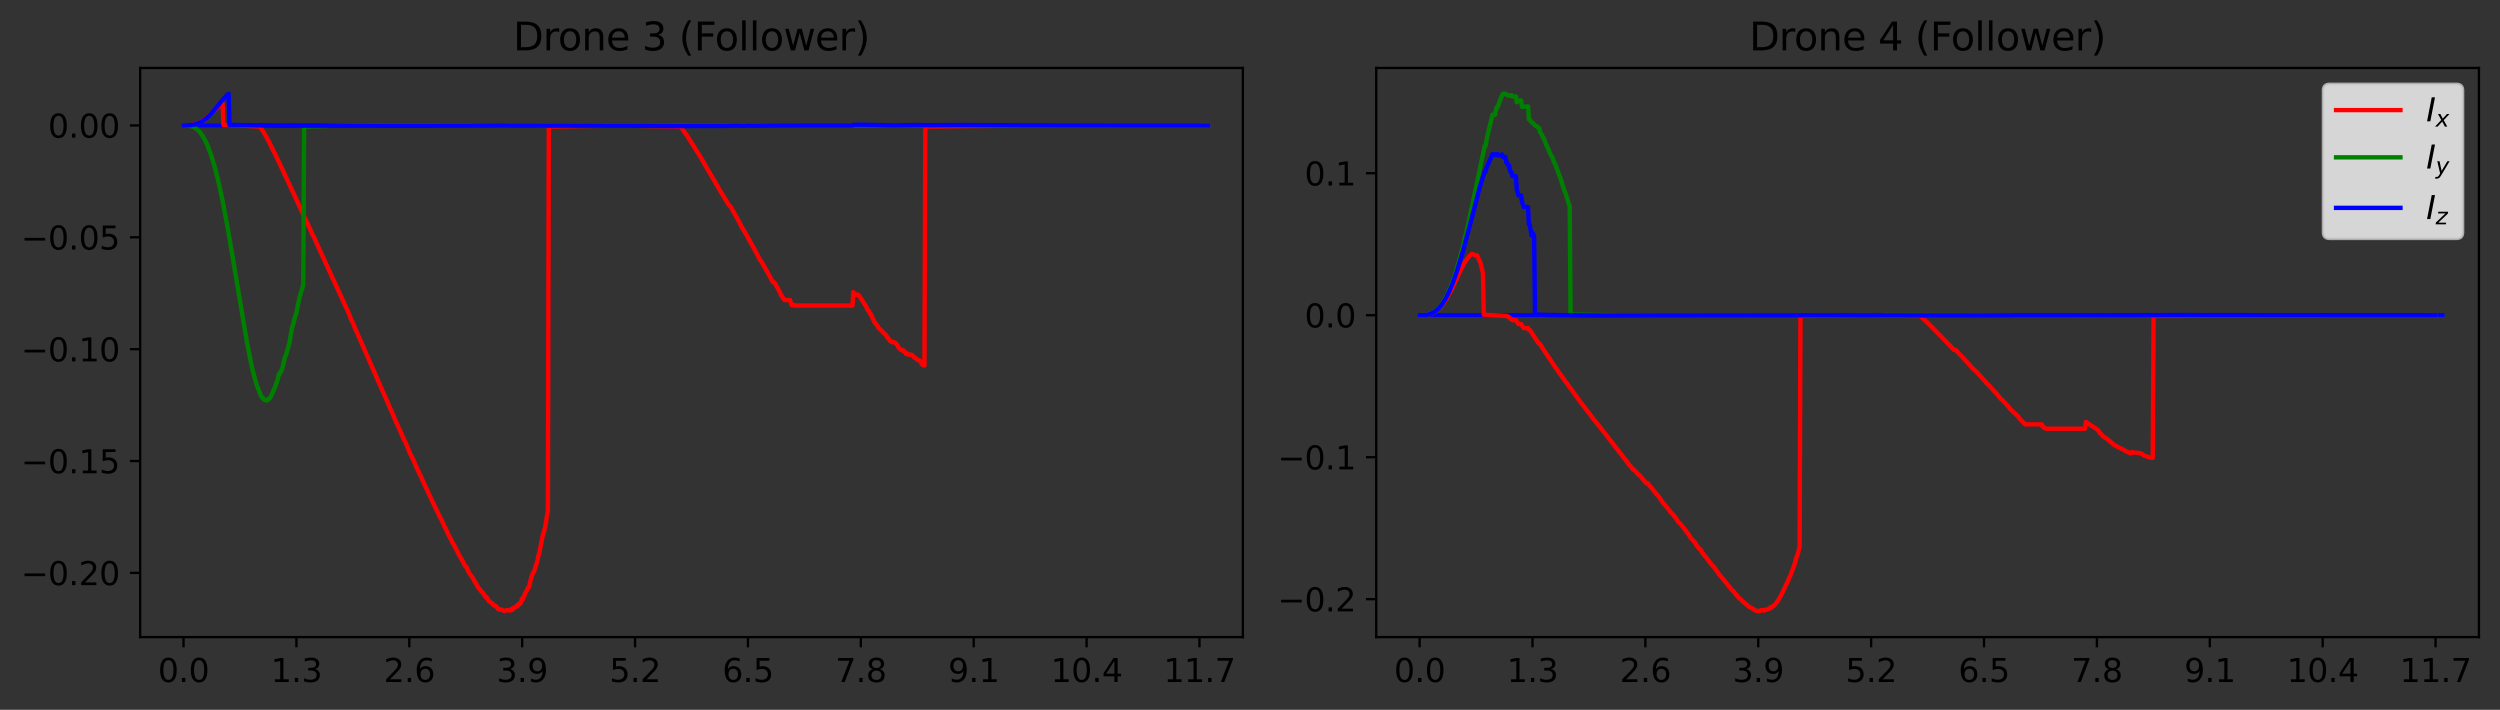 <?xml version="1.0" encoding="utf-8" standalone="no"?>
<!DOCTYPE svg PUBLIC "-//W3C//DTD SVG 1.1//EN"
  "http://www.w3.org/Graphics/SVG/1.1/DTD/svg11.dtd">
<svg xmlns:xlink="http://www.w3.org/1999/xlink" width="854.64pt" height="242.64pt" viewBox="0 0 854.64 242.64" xmlns="http://www.w3.org/2000/svg" version="1.1">
 <rect x="0" y="0" width="854.64" height="242.64" fill="#333333" stroke="none"/>
 <defs>
  <style type="text/css">*{stroke-linejoin: round; stroke-linecap: butt}</style>
 </defs>
 <g id="figure_1">
  <g id="patch_1">
   <path d="M 0 242.64 
L 854.64 242.64 
L 854.64 0 
L 0 0 
L 0 242.64 
z
" style="fill: none"/>
  </g>
  <g id="axes_1">
   <g id="patch_2">
    <path d="M 47.91 217.794 
L 424.879 217.794 
L 424.879 23.23 
L 47.91 23.23 
L 47.91 217.794 
z
" style="fill: none"/>
   </g>
   <g id="matplotlib.axis_1">
    <g id="xtick_1">
     <g id="line2d_1">
      <defs>
       <path id="m9ee53eaf74" d="M 0 0 
L 0 3.5 
" style="stroke: #000000; stroke-width: 0.8"/>
      </defs>
      <g>
       <use xlink:href="#m9ee53eaf74" x="62.739" y="217.794" style="stroke: #000000; stroke-width: 0.8"/>
      </g>
     </g>
     <g id="text_1">
      <!-- 0.0 -->
      <g transform="translate(53.993 233.152) scale(0.11 -0.11)">
       <defs>
        <path id="DejaVuSans-30" d="M 2034 4250 
Q 1547 4250 1301 3770 
Q 1056 3291 1056 2328 
Q 1056 1369 1301 889 
Q 1547 409 2034 409 
Q 2525 409 2770 889 
Q 3016 1369 3016 2328 
Q 3016 3291 2770 3770 
Q 2525 4250 2034 4250 
z
M 2034 4750 
Q 2819 4750 3233 4129 
Q 3647 3509 3647 2328 
Q 3647 1150 3233 529 
Q 2819 -91 2034 -91 
Q 1250 -91 836 529 
Q 422 1150 422 2328 
Q 422 3509 836 4129 
Q 1250 4750 2034 4750 
z
" transform="scale(0.016)"/>
        <path id="DejaVuSans-2e" d="M 684 794 
L 1344 794 
L 1344 0 
L 684 0 
L 684 794 
z
" transform="scale(0.016)"/>
       </defs>
       <use xlink:href="#DejaVuSans-30"/>
       <use xlink:href="#DejaVuSans-2e" x="63.623"/>
       <use xlink:href="#DejaVuSans-30" x="95.41"/>
      </g>
     </g>
    </g>
    <g id="xtick_2">
     <g id="line2d_2">
      <g>
       <use xlink:href="#m9ee53eaf74" x="101.329" y="217.794" style="stroke: #000000; stroke-width: 0.8"/>
      </g>
     </g>
     <g id="text_2">
      <!-- 1.3 -->
      <g transform="translate(92.583 233.152) scale(0.11 -0.11)">
       <defs>
        <path id="DejaVuSans-31" d="M 794 531 
L 1825 531 
L 1825 4091 
L 703 3866 
L 703 4441 
L 1819 4666 
L 2450 4666 
L 2450 531 
L 3481 531 
L 3481 0 
L 794 0 
L 794 531 
z
" transform="scale(0.016)"/>
        <path id="DejaVuSans-33" d="M 2597 2516 
Q 3050 2419 3304 2112 
Q 3559 1806 3559 1356 
Q 3559 666 3084 287 
Q 2609 -91 1734 -91 
Q 1441 -91 1130 -33 
Q 819 25 488 141 
L 488 750 
Q 750 597 1062 519 
Q 1375 441 1716 441 
Q 2309 441 2620 675 
Q 2931 909 2931 1356 
Q 2931 1769 2642 2001 
Q 2353 2234 1838 2234 
L 1294 2234 
L 1294 2753 
L 1863 2753 
Q 2328 2753 2575 2939 
Q 2822 3125 2822 3475 
Q 2822 3834 2567 4026 
Q 2313 4219 1838 4219 
Q 1578 4219 1281 4162 
Q 984 4106 628 3988 
L 628 4550 
Q 988 4650 1302 4700 
Q 1616 4750 1894 4750 
Q 2613 4750 3031 4423 
Q 3450 4097 3450 3541 
Q 3450 3153 3228 2886 
Q 3006 2619 2597 2516 
z
" transform="scale(0.016)"/>
       </defs>
       <use xlink:href="#DejaVuSans-31"/>
       <use xlink:href="#DejaVuSans-2e" x="63.623"/>
       <use xlink:href="#DejaVuSans-33" x="95.41"/>
      </g>
     </g>
    </g>
    <g id="xtick_3">
     <g id="line2d_3">
      <g>
       <use xlink:href="#m9ee53eaf74" x="139.919" y="217.794" style="stroke: #000000; stroke-width: 0.8"/>
      </g>
     </g>
     <g id="text_3">
      <!-- 2.6 -->
      <g transform="translate(131.173 233.152) scale(0.11 -0.11)">
       <defs>
        <path id="DejaVuSans-32" d="M 1228 531 
L 3431 531 
L 3431 0 
L 469 0 
L 469 531 
Q 828 903 1448 1529 
Q 2069 2156 2228 2338 
Q 2531 2678 2651 2914 
Q 2772 3150 2772 3378 
Q 2772 3750 2511 3984 
Q 2250 4219 1831 4219 
Q 1534 4219 1204 4116 
Q 875 4013 500 3803 
L 500 4441 
Q 881 4594 1212 4672 
Q 1544 4750 1819 4750 
Q 2544 4750 2975 4387 
Q 3406 4025 3406 3419 
Q 3406 3131 3298 2873 
Q 3191 2616 2906 2266 
Q 2828 2175 2409 1742 
Q 1991 1309 1228 531 
z
" transform="scale(0.016)"/>
        <path id="DejaVuSans-36" d="M 2113 2584 
Q 1688 2584 1439 2293 
Q 1191 2003 1191 1497 
Q 1191 994 1439 701 
Q 1688 409 2113 409 
Q 2538 409 2786 701 
Q 3034 994 3034 1497 
Q 3034 2003 2786 2293 
Q 2538 2584 2113 2584 
z
M 3366 4563 
L 3366 3988 
Q 3128 4100 2886 4159 
Q 2644 4219 2406 4219 
Q 1781 4219 1451 3797 
Q 1122 3375 1075 2522 
Q 1259 2794 1537 2939 
Q 1816 3084 2150 3084 
Q 2853 3084 3261 2657 
Q 3669 2231 3669 1497 
Q 3669 778 3244 343 
Q 2819 -91 2113 -91 
Q 1303 -91 875 529 
Q 447 1150 447 2328 
Q 447 3434 972 4092 
Q 1497 4750 2381 4750 
Q 2619 4750 2861 4703 
Q 3103 4656 3366 4563 
z
" transform="scale(0.016)"/>
       </defs>
       <use xlink:href="#DejaVuSans-32"/>
       <use xlink:href="#DejaVuSans-2e" x="63.623"/>
       <use xlink:href="#DejaVuSans-36" x="95.41"/>
      </g>
     </g>
    </g>
    <g id="xtick_4">
     <g id="line2d_4">
      <g>
       <use xlink:href="#m9ee53eaf74" x="178.509" y="217.794" style="stroke: #000000; stroke-width: 0.8"/>
      </g>
     </g>
     <g id="text_4">
      <!-- 3.9 -->
      <g transform="translate(169.763 233.152) scale(0.11 -0.11)">
       <defs>
        <path id="DejaVuSans-39" d="M 703 97 
L 703 672 
Q 941 559 1184 500 
Q 1428 441 1663 441 
Q 2288 441 2617 861 
Q 2947 1281 2994 2138 
Q 2813 1869 2534 1725 
Q 2256 1581 1919 1581 
Q 1219 1581 811 2004 
Q 403 2428 403 3163 
Q 403 3881 828 4315 
Q 1253 4750 1959 4750 
Q 2769 4750 3195 4129 
Q 3622 3509 3622 2328 
Q 3622 1225 3098 567 
Q 2575 -91 1691 -91 
Q 1453 -91 1209 -44 
Q 966 3 703 97 
z
M 1959 2075 
Q 2384 2075 2632 2365 
Q 2881 2656 2881 3163 
Q 2881 3666 2632 3958 
Q 2384 4250 1959 4250 
Q 1534 4250 1286 3958 
Q 1038 3666 1038 3163 
Q 1038 2656 1286 2365 
Q 1534 2075 1959 2075 
z
" transform="scale(0.016)"/>
       </defs>
       <use xlink:href="#DejaVuSans-33"/>
       <use xlink:href="#DejaVuSans-2e" x="63.623"/>
       <use xlink:href="#DejaVuSans-39" x="95.41"/>
      </g>
     </g>
    </g>
    <g id="xtick_5">
     <g id="line2d_5">
      <g>
       <use xlink:href="#m9ee53eaf74" x="217.1" y="217.794" style="stroke: #000000; stroke-width: 0.8"/>
      </g>
     </g>
     <g id="text_5">
      <!-- 5.2 -->
      <g transform="translate(208.353 233.152) scale(0.11 -0.11)">
       <defs>
        <path id="DejaVuSans-35" d="M 691 4666 
L 3169 4666 
L 3169 4134 
L 1269 4134 
L 1269 2991 
Q 1406 3038 1543 3061 
Q 1681 3084 1819 3084 
Q 2600 3084 3056 2656 
Q 3513 2228 3513 1497 
Q 3513 744 3044 326 
Q 2575 -91 1722 -91 
Q 1428 -91 1123 -41 
Q 819 9 494 109 
L 494 744 
Q 775 591 1075 516 
Q 1375 441 1709 441 
Q 2250 441 2565 725 
Q 2881 1009 2881 1497 
Q 2881 1984 2565 2268 
Q 2250 2553 1709 2553 
Q 1456 2553 1204 2497 
Q 953 2441 691 2322 
L 691 4666 
z
" transform="scale(0.016)"/>
       </defs>
       <use xlink:href="#DejaVuSans-35"/>
       <use xlink:href="#DejaVuSans-2e" x="63.623"/>
       <use xlink:href="#DejaVuSans-32" x="95.41"/>
      </g>
     </g>
    </g>
    <g id="xtick_6">
     <g id="line2d_6">
      <g>
       <use xlink:href="#m9ee53eaf74" x="255.69" y="217.794" style="stroke: #000000; stroke-width: 0.8"/>
      </g>
     </g>
     <g id="text_6">
      <!-- 6.5 -->
      <g transform="translate(246.943 233.152) scale(0.11 -0.11)">
       <use xlink:href="#DejaVuSans-36"/>
       <use xlink:href="#DejaVuSans-2e" x="63.623"/>
       <use xlink:href="#DejaVuSans-35" x="95.41"/>
      </g>
     </g>
    </g>
    <g id="xtick_7">
     <g id="line2d_7">
      <g>
       <use xlink:href="#m9ee53eaf74" x="294.28" y="217.794" style="stroke: #000000; stroke-width: 0.8"/>
      </g>
     </g>
     <g id="text_7">
      <!-- 7.8 -->
      <g transform="translate(285.533 233.152) scale(0.11 -0.11)">
       <defs>
        <path id="DejaVuSans-37" d="M 525 4666 
L 3525 4666 
L 3525 4397 
L 1831 0 
L 1172 0 
L 2766 4134 
L 525 4134 
L 525 4666 
z
" transform="scale(0.016)"/>
        <path id="DejaVuSans-38" d="M 2034 2216 
Q 1584 2216 1326 1975 
Q 1069 1734 1069 1313 
Q 1069 891 1326 650 
Q 1584 409 2034 409 
Q 2484 409 2743 651 
Q 3003 894 3003 1313 
Q 3003 1734 2745 1975 
Q 2488 2216 2034 2216 
z
M 1403 2484 
Q 997 2584 770 2862 
Q 544 3141 544 3541 
Q 544 4100 942 4425 
Q 1341 4750 2034 4750 
Q 2731 4750 3128 4425 
Q 3525 4100 3525 3541 
Q 3525 3141 3298 2862 
Q 3072 2584 2669 2484 
Q 3125 2378 3379 2068 
Q 3634 1759 3634 1313 
Q 3634 634 3220 271 
Q 2806 -91 2034 -91 
Q 1263 -91 848 271 
Q 434 634 434 1313 
Q 434 1759 690 2068 
Q 947 2378 1403 2484 
z
M 1172 3481 
Q 1172 3119 1398 2916 
Q 1625 2713 2034 2713 
Q 2441 2713 2670 2916 
Q 2900 3119 2900 3481 
Q 2900 3844 2670 4047 
Q 2441 4250 2034 4250 
Q 1625 4250 1398 4047 
Q 1172 3844 1172 3481 
z
" transform="scale(0.016)"/>
       </defs>
       <use xlink:href="#DejaVuSans-37"/>
       <use xlink:href="#DejaVuSans-2e" x="63.623"/>
       <use xlink:href="#DejaVuSans-38" x="95.41"/>
      </g>
     </g>
    </g>
    <g id="xtick_8">
     <g id="line2d_8">
      <g>
       <use xlink:href="#m9ee53eaf74" x="332.87" y="217.794" style="stroke: #000000; stroke-width: 0.8"/>
      </g>
     </g>
     <g id="text_8">
      <!-- 9.1 -->
      <g transform="translate(324.123 233.152) scale(0.11 -0.11)">
       <use xlink:href="#DejaVuSans-39"/>
       <use xlink:href="#DejaVuSans-2e" x="63.623"/>
       <use xlink:href="#DejaVuSans-31" x="95.41"/>
      </g>
     </g>
    </g>
    <g id="xtick_9">
     <g id="line2d_9">
      <g>
       <use xlink:href="#m9ee53eaf74" x="371.46" y="217.794" style="stroke: #000000; stroke-width: 0.8"/>
      </g>
     </g>
     <g id="text_9">
      <!-- 10.4 -->
      <g transform="translate(359.214 233.152) scale(0.11 -0.11)">
       <defs>
        <path id="DejaVuSans-34" d="M 2419 4116 
L 825 1625 
L 2419 1625 
L 2419 4116 
z
M 2253 4666 
L 3047 4666 
L 3047 1625 
L 3713 1625 
L 3713 1100 
L 3047 1100 
L 3047 0 
L 2419 0 
L 2419 1100 
L 313 1100 
L 313 1709 
L 2253 4666 
z
" transform="scale(0.016)"/>
       </defs>
       <use xlink:href="#DejaVuSans-31"/>
       <use xlink:href="#DejaVuSans-30" x="63.623"/>
       <use xlink:href="#DejaVuSans-2e" x="127.246"/>
       <use xlink:href="#DejaVuSans-34" x="159.033"/>
      </g>
     </g>
    </g>
    <g id="xtick_10">
     <g id="line2d_10">
      <g>
       <use xlink:href="#m9ee53eaf74" x="410.05" y="217.794" style="stroke: #000000; stroke-width: 0.8"/>
      </g>
     </g>
     <g id="text_10">
      <!-- 11.7 -->
      <g transform="translate(397.804 233.152) scale(0.11 -0.11)">
       <use xlink:href="#DejaVuSans-31"/>
       <use xlink:href="#DejaVuSans-31" x="63.623"/>
       <use xlink:href="#DejaVuSans-2e" x="127.246"/>
       <use xlink:href="#DejaVuSans-37" x="159.033"/>
      </g>
     </g>
    </g>
   </g>
   <g id="matplotlib.axis_2">
    <g id="ytick_1">
     <g id="line2d_11">
      <defs>
       <path id="mc412ba7bef" d="M 0 0 
L -3.5 0 
" style="stroke: #000000; stroke-width: 0.8"/>
      </defs>
      <g>
       <use xlink:href="#mc412ba7bef" x="47.91" y="195.854" style="stroke: #000000; stroke-width: 0.8"/>
      </g>
     </g>
     <g id="text_11">
      <!-- −0.20 -->
      <g transform="translate(7.2 200.033) scale(0.11 -0.11)">
       <defs>
        <path id="DejaVuSans-2212" d="M 678 2272 
L 4684 2272 
L 4684 1741 
L 678 1741 
L 678 2272 
z
" transform="scale(0.016)"/>
       </defs>
       <use xlink:href="#DejaVuSans-2212"/>
       <use xlink:href="#DejaVuSans-30" x="83.789"/>
       <use xlink:href="#DejaVuSans-2e" x="147.412"/>
       <use xlink:href="#DejaVuSans-32" x="179.199"/>
       <use xlink:href="#DejaVuSans-30" x="242.822"/>
      </g>
     </g>
    </g>
    <g id="ytick_2">
     <g id="line2d_12">
      <g>
       <use xlink:href="#mc412ba7bef" x="47.91" y="157.613" style="stroke: #000000; stroke-width: 0.8"/>
      </g>
     </g>
     <g id="text_12">
      <!-- −0.15 -->
      <g transform="translate(7.2 161.792) scale(0.11 -0.11)">
       <use xlink:href="#DejaVuSans-2212"/>
       <use xlink:href="#DejaVuSans-30" x="83.789"/>
       <use xlink:href="#DejaVuSans-2e" x="147.412"/>
       <use xlink:href="#DejaVuSans-31" x="179.199"/>
       <use xlink:href="#DejaVuSans-35" x="242.822"/>
      </g>
     </g>
    </g>
    <g id="ytick_3">
     <g id="line2d_13">
      <g>
       <use xlink:href="#mc412ba7bef" x="47.91" y="119.371" style="stroke: #000000; stroke-width: 0.8"/>
      </g>
     </g>
     <g id="text_13">
      <!-- −0.10 -->
      <g transform="translate(7.2 123.551) scale(0.11 -0.11)">
       <use xlink:href="#DejaVuSans-2212"/>
       <use xlink:href="#DejaVuSans-30" x="83.789"/>
       <use xlink:href="#DejaVuSans-2e" x="147.412"/>
       <use xlink:href="#DejaVuSans-31" x="179.199"/>
       <use xlink:href="#DejaVuSans-30" x="242.822"/>
      </g>
     </g>
    </g>
    <g id="ytick_4">
     <g id="line2d_14">
      <g>
       <use xlink:href="#mc412ba7bef" x="47.91" y="81.13" style="stroke: #000000; stroke-width: 0.8"/>
      </g>
     </g>
     <g id="text_14">
      <!-- −0.05 -->
      <g transform="translate(7.2 85.309) scale(0.11 -0.11)">
       <use xlink:href="#DejaVuSans-2212"/>
       <use xlink:href="#DejaVuSans-30" x="83.789"/>
       <use xlink:href="#DejaVuSans-2e" x="147.412"/>
       <use xlink:href="#DejaVuSans-30" x="179.199"/>
       <use xlink:href="#DejaVuSans-35" x="242.822"/>
      </g>
     </g>
    </g>
    <g id="ytick_5">
     <g id="line2d_15">
      <g>
       <use xlink:href="#mc412ba7bef" x="47.91" y="42.889" style="stroke: #000000; stroke-width: 0.8"/>
      </g>
     </g>
     <g id="text_15">
      <!-- 0.00 -->
      <g transform="translate(16.418 47.068) scale(0.11 -0.11)">
       <use xlink:href="#DejaVuSans-30"/>
       <use xlink:href="#DejaVuSans-2e" x="63.623"/>
       <use xlink:href="#DejaVuSans-30" x="95.41"/>
       <use xlink:href="#DejaVuSans-30" x="159.033"/>
      </g>
     </g>
    </g>
   </g>
   <g id="line2d_16">
    <path d="M 62.739 42.889 
L 410.94 42.889 
L 410.94 42.889 
" clip-path="url(#p1357edd8c3)" style="fill: none; stroke: #ff0000; stroke-width: 1.5; stroke-linecap: square"/>
   </g>
   <g id="line2d_17">
    <path d="M 62.739 42.889 
L 410.94 42.889 
L 410.94 42.889 
" clip-path="url(#p1357edd8c3)" style="fill: none; stroke: #008000; stroke-width: 1.5; stroke-linecap: square"/>
   </g>
   <g id="line2d_18">
    <path d="M 62.739 42.889 
L 410.94 42.889 
L 410.94 42.889 
" clip-path="url(#p1357edd8c3)" style="fill: none; stroke: #0000ff; stroke-width: 1.5; stroke-linecap: square"/>
   </g>
   <g id="line2d_19">
    <path d="M 62.739 42.889 
L 65.112 42.8 
L 66.595 42.533 
L 67.781 42.124 
L 68.968 41.501 
L 70.154 40.649 
L 71.933 39.046 
L 75.493 35.623 
L 76.086 35.404 
L 76.382 42.725 
L 81.424 42.874 
L 88.839 43.276 
L 90.025 45.05 
L 91.508 47.629 
L 95.067 54.765 
L 106.338 79.048 
L 106.634 79.871 
L 107.227 80.891 
L 108.117 82.888 
L 119.388 107.456 
L 119.981 109.148 
L 120.574 110.198 
L 121.464 112.497 
L 122.057 113.72 
L 129.768 131.336 
L 130.658 133.424 
L 132.141 136.699 
L 133.327 139.487 
L 133.92 140.712 
L 135.403 144.246 
L 136.886 147.487 
L 138.073 150.228 
L 138.666 151.34 
L 140.149 154.934 
L 141.335 157.273 
L 142.225 159.419 
L 142.521 159.935 
L 142.818 160.848 
L 143.115 161.152 
L 143.411 162.1 
L 143.708 162.526 
L 145.191 165.79 
L 148.157 172.126 
L 150.529 176.981 
L 151.123 178.109 
L 152.012 180.215 
L 152.309 180.537 
L 153.199 182.628 
L 154.088 184.184 
L 154.682 185.471 
L 155.275 186.454 
L 155.868 187.579 
L 157.054 189.962 
L 157.944 191.41 
L 158.537 192.633 
L 159.13 193.675 
L 159.427 193.78 
L 160.317 195.778 
L 161.8 197.843 
L 162.393 199.086 
L 162.689 199.304 
L 163.283 200.547 
L 164.766 202.454 
L 165.062 202.598 
L 165.359 203.245 
L 165.655 203.52 
L 165.952 204.068 
L 166.249 204.045 
L 167.138 205.515 
L 167.435 205.62 
L 167.731 205.971 
L 168.325 206.273 
L 168.621 206.74 
L 168.918 206.885 
L 169.214 207.185 
L 169.511 207.19 
L 170.104 207.862 
L 170.401 208.318 
L 171.587 208.426 
L 171.884 208.683 
L 172.18 208.745 
L 172.477 208.95 
L 173.07 208.58 
L 173.96 208.685 
L 174.256 208.494 
L 174.553 208.703 
L 174.85 208.209 
L 175.146 208.507 
L 175.443 207.834 
L 175.739 207.883 
L 176.036 207.546 
L 176.333 207.572 
L 176.629 207.037 
L 176.926 207.214 
L 177.222 206.571 
L 177.519 206.323 
L 177.815 206.474 
L 178.112 205.86 
L 178.409 204.693 
L 178.705 204.962 
L 179.002 203.993 
L 179.298 203.548 
L 179.595 202.663 
L 179.892 202.303 
L 180.485 200.951 
L 180.781 200.861 
L 181.671 197.228 
L 182.264 195.72 
L 182.561 195.479 
L 183.747 191.626 
L 184.044 189.95 
L 184.34 189.151 
L 185.527 183.072 
L 185.823 182.352 
L 186.417 179.901 
L 187.01 176.233 
L 187.306 174.667 
L 187.603 43.28 
L 211.034 42.906 
L 222.601 43.104 
L 232.685 43.288 
L 235.058 46.673 
L 239.507 53.743 
L 241.583 57.355 
L 244.549 62.357 
L 244.846 63 
L 245.439 63.891 
L 246.329 65.49 
L 247.219 66.928 
L 248.998 69.803 
L 249.888 70.865 
L 252.557 75.623 
L 253.447 77.429 
L 254.04 78.359 
L 255.523 80.916 
L 256.116 82.017 
L 257.006 83.611 
L 257.599 84.635 
L 259.972 89.139 
L 260.269 89.364 
L 263.235 94.594 
L 264.124 96.339 
L 264.421 96.339 
L 265.014 97.005 
L 266.497 99.706 
L 267.09 100.98 
L 267.98 102.309 
L 268.277 102.583 
L 270.056 102.583 
L 270.65 104.312 
L 271.243 104.38 
L 271.539 104.245 
L 271.836 104.451 
L 291.411 104.451 
L 291.708 99.865 
L 292.004 100.421 
L 292.301 100.476 
L 292.597 100.773 
L 293.191 100.642 
L 293.784 101.207 
L 296.157 104.883 
L 296.453 105.758 
L 296.75 106.116 
L 297.047 106.259 
L 297.343 107.092 
L 297.64 107.303 
L 298.826 109.899 
L 299.123 110.534 
L 299.419 110.534 
L 299.716 111.106 
L 300.012 111.43 
L 300.309 112.034 
L 302.385 114.094 
L 302.978 114.656 
L 303.275 115.221 
L 303.868 115.962 
L 304.461 116.699 
L 304.758 116.806 
L 305.054 116.781 
L 305.351 117.088 
L 305.648 116.974 
L 306.241 117.296 
L 306.834 118.095 
L 307.131 118.754 
L 308.02 119.648 
L 308.614 119.583 
L 308.91 120.148 
L 309.207 120.128 
L 309.504 120.481 
L 309.8 121.031 
L 310.393 120.916 
L 310.69 121.206 
L 310.987 121.275 
L 311.58 121.225 
L 311.876 121.393 
L 312.469 122.195 
L 313.063 122.403 
L 313.656 123.073 
L 314.546 123.322 
L 315.139 124.474 
L 315.435 124.76 
L 316.029 124.939 
L 316.325 43.282 
L 332.341 43.081 
L 343.019 42.996 
L 384.247 42.891 
L 413.016 42.896 
L 413.016 42.896 
" clip-path="url(#p1357edd8c3)" style="fill: none; stroke: #ff0000; stroke-width: 1.5; stroke-linecap: square"/>
   </g>
   <g id="line2d_20">
    <path d="M 62.739 42.889 
L 64.519 42.973 
L 65.705 43.253 
L 66.595 43.667 
L 67.485 44.31 
L 68.374 45.226 
L 69.264 46.453 
L 70.154 48.027 
L 71.044 49.972 
L 72.23 53.183 
L 73.416 57.125 
L 74.603 61.787 
L 76.086 68.606 
L 77.865 78.043 
L 79.941 90.305 
L 84.39 116.841 
L 86.17 125.81 
L 86.763 128.014 
L 87.653 131.393 
L 88.839 134.34 
L 89.432 135.762 
L 89.729 135.886 
L 90.322 136.662 
L 90.915 136.89 
L 91.212 136.663 
L 91.508 136.814 
L 91.805 136.343 
L 92.101 136.33 
L 92.695 135.372 
L 94.178 132.019 
L 94.474 130.93 
L 94.771 130.309 
L 95.364 127.881 
L 95.661 127.811 
L 95.957 126.963 
L 96.254 126.744 
L 96.847 124.576 
L 97.44 121.973 
L 97.737 121.489 
L 98.923 117.353 
L 99.516 113.814 
L 99.813 112.008 
L 100.109 111.31 
L 100.999 107.815 
L 101.296 107.146 
L 101.889 103.985 
L 102.482 101.379 
L 103.372 98.406 
L 103.668 97.411 
L 103.965 43.262 
L 120.871 42.826 
L 184.934 42.793 
L 202.136 42.888 
L 223.491 42.918 
L 237.727 42.937 
L 256.709 42.904 
L 259.379 42.901 
L 297.936 42.883 
L 306.834 42.883 
L 353.4 42.881 
L 370.304 42.881 
L 413.016 42.892 
L 413.016 42.892 
" clip-path="url(#p1357edd8c3)" style="fill: none; stroke: #008000; stroke-width: 1.5; stroke-linecap: square"/>
   </g>
   <g id="line2d_21">
    <path d="M 62.739 42.889 
L 65.409 42.776 
L 66.891 42.473 
L 68.078 42.041 
L 69.264 41.396 
L 70.747 40.26 
L 72.23 38.84 
L 72.823 38.118 
L 74.603 36.005 
L 75.789 34.439 
L 76.086 34.213 
L 76.679 33.495 
L 77.272 32.925 
L 77.569 32.481 
L 78.162 32.074 
L 78.458 42.681 
L 89.729 42.872 
L 90.915 42.905 
L 94.474 42.936 
L 96.254 42.978 
L 99.22 42.974 
L 100.109 42.958 
L 142.225 43.011 
L 143.708 42.996 
L 146.377 42.997 
L 149.046 42.994 
L 150.826 42.972 
L 157.944 42.962 
L 161.503 42.945 
L 165.655 42.907 
L 167.138 42.925 
L 169.808 42.895 
L 221.118 43.004 
L 230.312 43.101 
L 233.279 43.087 
L 235.651 43.089 
L 237.727 43.066 
L 242.176 43.063 
L 245.439 43.053 
L 246.625 43.053 
L 247.812 43.024 
L 248.702 43.083 
L 249.591 42.981 
L 252.557 42.986 
L 254.337 43.023 
L 255.82 42.962 
L 257.006 42.981 
L 259.379 42.995 
L 260.269 42.964 
L 266.201 42.926 
L 274.505 42.899 
L 291.411 42.899 
L 291.708 42.689 
L 292.894 42.652 
L 294.377 42.641 
L 305.054 42.848 
L 309.504 42.802 
L 310.69 42.788 
L 313.952 42.751 
L 318.994 42.805 
L 326.409 42.741 
L 344.205 42.809 
L 350.73 42.847 
L 371.194 42.872 
L 379.498 42.88 
L 413.016 42.903 
L 413.016 42.903 
" clip-path="url(#p1357edd8c3)" style="fill: none; stroke: #0000ff; stroke-width: 1.5; stroke-linecap: square"/>
   </g>
   <g id="patch_3">
    <path d="M 47.91 217.794 
L 47.91 23.23 
" style="fill: none; stroke: #000000; stroke-width: 0.8; stroke-linejoin: miter; stroke-linecap: square"/>
   </g>
   <g id="patch_4">
    <path d="M 424.879 217.794 
L 424.879 23.23 
" style="fill: none; stroke: #000000; stroke-width: 0.8; stroke-linejoin: miter; stroke-linecap: square"/>
   </g>
   <g id="patch_5">
    <path d="M 47.91 217.794 
L 424.879 217.794 
" style="fill: none; stroke: #000000; stroke-width: 0.8; stroke-linejoin: miter; stroke-linecap: square"/>
   </g>
   <g id="patch_6">
    <path d="M 47.91 23.23 
L 424.879 23.23 
" style="fill: none; stroke: #000000; stroke-width: 0.8; stroke-linejoin: miter; stroke-linecap: square"/>
   </g>
   <g id="text_16">
    <!-- Drone 3 (Follower) -->
    <g transform="translate(175.449 17.23) scale(0.132 -0.132)">
     <defs>
      <path id="DejaVuSans-44" d="M 1259 4147 
L 1259 519 
L 2022 519 
Q 2988 519 3436 956 
Q 3884 1394 3884 2338 
Q 3884 3275 3436 3711 
Q 2988 4147 2022 4147 
L 1259 4147 
z
M 628 4666 
L 1925 4666 
Q 3281 4666 3915 4102 
Q 4550 3538 4550 2338 
Q 4550 1131 3912 565 
Q 3275 0 1925 0 
L 628 0 
L 628 4666 
z
" transform="scale(0.016)"/>
      <path id="DejaVuSans-72" d="M 2631 2963 
Q 2534 3019 2420 3045 
Q 2306 3072 2169 3072 
Q 1681 3072 1420 2755 
Q 1159 2438 1159 1844 
L 1159 0 
L 581 0 
L 581 3500 
L 1159 3500 
L 1159 2956 
Q 1341 3275 1631 3429 
Q 1922 3584 2338 3584 
Q 2397 3584 2469 3576 
Q 2541 3569 2628 3553 
L 2631 2963 
z
" transform="scale(0.016)"/>
      <path id="DejaVuSans-6f" d="M 1959 3097 
Q 1497 3097 1228 2736 
Q 959 2375 959 1747 
Q 959 1119 1226 758 
Q 1494 397 1959 397 
Q 2419 397 2687 759 
Q 2956 1122 2956 1747 
Q 2956 2369 2687 2733 
Q 2419 3097 1959 3097 
z
M 1959 3584 
Q 2709 3584 3137 3096 
Q 3566 2609 3566 1747 
Q 3566 888 3137 398 
Q 2709 -91 1959 -91 
Q 1206 -91 779 398 
Q 353 888 353 1747 
Q 353 2609 779 3096 
Q 1206 3584 1959 3584 
z
" transform="scale(0.016)"/>
      <path id="DejaVuSans-6e" d="M 3513 2113 
L 3513 0 
L 2938 0 
L 2938 2094 
Q 2938 2591 2744 2837 
Q 2550 3084 2163 3084 
Q 1697 3084 1428 2787 
Q 1159 2491 1159 1978 
L 1159 0 
L 581 0 
L 581 3500 
L 1159 3500 
L 1159 2956 
Q 1366 3272 1645 3428 
Q 1925 3584 2291 3584 
Q 2894 3584 3203 3211 
Q 3513 2838 3513 2113 
z
" transform="scale(0.016)"/>
      <path id="DejaVuSans-65" d="M 3597 1894 
L 3597 1613 
L 953 1613 
Q 991 1019 1311 708 
Q 1631 397 2203 397 
Q 2534 397 2845 478 
Q 3156 559 3463 722 
L 3463 178 
Q 3153 47 2828 -22 
Q 2503 -91 2169 -91 
Q 1331 -91 842 396 
Q 353 884 353 1716 
Q 353 2575 817 3079 
Q 1281 3584 2069 3584 
Q 2775 3584 3186 3129 
Q 3597 2675 3597 1894 
z
M 3022 2063 
Q 3016 2534 2758 2815 
Q 2500 3097 2075 3097 
Q 1594 3097 1305 2825 
Q 1016 2553 972 2059 
L 3022 2063 
z
" transform="scale(0.016)"/>
      <path id="DejaVuSans-20" transform="scale(0.016)"/>
      <path id="DejaVuSans-28" d="M 1984 4856 
Q 1566 4138 1362 3434 
Q 1159 2731 1159 2009 
Q 1159 1288 1364 580 
Q 1569 -128 1984 -844 
L 1484 -844 
Q 1016 -109 783 600 
Q 550 1309 550 2009 
Q 550 2706 781 3412 
Q 1013 4119 1484 4856 
L 1984 4856 
z
" transform="scale(0.016)"/>
      <path id="DejaVuSans-46" d="M 628 4666 
L 3309 4666 
L 3309 4134 
L 1259 4134 
L 1259 2759 
L 3109 2759 
L 3109 2228 
L 1259 2228 
L 1259 0 
L 628 0 
L 628 4666 
z
" transform="scale(0.016)"/>
      <path id="DejaVuSans-6c" d="M 603 4863 
L 1178 4863 
L 1178 0 
L 603 0 
L 603 4863 
z
" transform="scale(0.016)"/>
      <path id="DejaVuSans-77" d="M 269 3500 
L 844 3500 
L 1563 769 
L 2278 3500 
L 2956 3500 
L 3675 769 
L 4391 3500 
L 4966 3500 
L 4050 0 
L 3372 0 
L 2619 2869 
L 1863 0 
L 1184 0 
L 269 3500 
z
" transform="scale(0.016)"/>
      <path id="DejaVuSans-29" d="M 513 4856 
L 1013 4856 
Q 1481 4119 1714 3412 
Q 1947 2706 1947 2009 
Q 1947 1309 1714 600 
Q 1481 -109 1013 -844 
L 513 -844 
Q 928 -128 1133 580 
Q 1338 1288 1338 2009 
Q 1338 2731 1133 3434 
Q 928 4138 513 4856 
z
" transform="scale(0.016)"/>
     </defs>
     <use xlink:href="#DejaVuSans-44"/>
     <use xlink:href="#DejaVuSans-72" x="77.002"/>
     <use xlink:href="#DejaVuSans-6f" x="115.865"/>
     <use xlink:href="#DejaVuSans-6e" x="177.047"/>
     <use xlink:href="#DejaVuSans-65" x="240.426"/>
     <use xlink:href="#DejaVuSans-20" x="301.949"/>
     <use xlink:href="#DejaVuSans-33" x="333.736"/>
     <use xlink:href="#DejaVuSans-20" x="397.359"/>
     <use xlink:href="#DejaVuSans-28" x="429.146"/>
     <use xlink:href="#DejaVuSans-46" x="468.16"/>
     <use xlink:href="#DejaVuSans-6f" x="522.055"/>
     <use xlink:href="#DejaVuSans-6c" x="583.236"/>
     <use xlink:href="#DejaVuSans-6c" x="611.02"/>
     <use xlink:href="#DejaVuSans-6f" x="638.803"/>
     <use xlink:href="#DejaVuSans-77" x="699.984"/>
     <use xlink:href="#DejaVuSans-65" x="781.771"/>
     <use xlink:href="#DejaVuSans-72" x="843.295"/>
     <use xlink:href="#DejaVuSans-29" x="884.408"/>
    </g>
   </g>
  </g>
  <g id="axes_2">
   <g id="patch_7">
    <path d="M 470.47 217.794 
L 847.44 217.794 
L 847.44 23.23 
L 470.47 23.23 
L 470.47 217.794 
z
" style="fill: none"/>
   </g>
   <g id="matplotlib.axis_3">
    <g id="xtick_11">
     <g id="line2d_22">
      <g>
       <use xlink:href="#m9ee53eaf74" x="485.3" y="217.794" style="stroke: #000000; stroke-width: 0.8"/>
      </g>
     </g>
     <g id="text_17">
      <!-- 0.0 -->
      <g transform="translate(476.553 233.152) scale(0.11 -0.11)">
       <use xlink:href="#DejaVuSans-30"/>
       <use xlink:href="#DejaVuSans-2e" x="63.623"/>
       <use xlink:href="#DejaVuSans-30" x="95.41"/>
      </g>
     </g>
    </g>
    <g id="xtick_12">
     <g id="line2d_23">
      <g>
       <use xlink:href="#m9ee53eaf74" x="523.89" y="217.794" style="stroke: #000000; stroke-width: 0.8"/>
      </g>
     </g>
     <g id="text_18">
      <!-- 1.3 -->
      <g transform="translate(515.143 233.152) scale(0.11 -0.11)">
       <use xlink:href="#DejaVuSans-31"/>
       <use xlink:href="#DejaVuSans-2e" x="63.623"/>
       <use xlink:href="#DejaVuSans-33" x="95.41"/>
      </g>
     </g>
    </g>
    <g id="xtick_13">
     <g id="line2d_24">
      <g>
       <use xlink:href="#m9ee53eaf74" x="562.48" y="217.794" style="stroke: #000000; stroke-width: 0.8"/>
      </g>
     </g>
     <g id="text_19">
      <!-- 2.6 -->
      <g transform="translate(553.733 233.152) scale(0.11 -0.11)">
       <use xlink:href="#DejaVuSans-32"/>
       <use xlink:href="#DejaVuSans-2e" x="63.623"/>
       <use xlink:href="#DejaVuSans-36" x="95.41"/>
      </g>
     </g>
    </g>
    <g id="xtick_14">
     <g id="line2d_25">
      <g>
       <use xlink:href="#m9ee53eaf74" x="601.07" y="217.794" style="stroke: #000000; stroke-width: 0.8"/>
      </g>
     </g>
     <g id="text_20">
      <!-- 3.9 -->
      <g transform="translate(592.323 233.152) scale(0.11 -0.11)">
       <use xlink:href="#DejaVuSans-33"/>
       <use xlink:href="#DejaVuSans-2e" x="63.623"/>
       <use xlink:href="#DejaVuSans-39" x="95.41"/>
      </g>
     </g>
    </g>
    <g id="xtick_15">
     <g id="line2d_26">
      <g>
       <use xlink:href="#m9ee53eaf74" x="639.66" y="217.794" style="stroke: #000000; stroke-width: 0.8"/>
      </g>
     </g>
     <g id="text_21">
      <!-- 5.2 -->
      <g transform="translate(630.913 233.152) scale(0.11 -0.11)">
       <use xlink:href="#DejaVuSans-35"/>
       <use xlink:href="#DejaVuSans-2e" x="63.623"/>
       <use xlink:href="#DejaVuSans-32" x="95.41"/>
      </g>
     </g>
    </g>
    <g id="xtick_16">
     <g id="line2d_27">
      <g>
       <use xlink:href="#m9ee53eaf74" x="678.25" y="217.794" style="stroke: #000000; stroke-width: 0.8"/>
      </g>
     </g>
     <g id="text_22">
      <!-- 6.5 -->
      <g transform="translate(669.504 233.152) scale(0.11 -0.11)">
       <use xlink:href="#DejaVuSans-36"/>
       <use xlink:href="#DejaVuSans-2e" x="63.623"/>
       <use xlink:href="#DejaVuSans-35" x="95.41"/>
      </g>
     </g>
    </g>
    <g id="xtick_17">
     <g id="line2d_28">
      <g>
       <use xlink:href="#m9ee53eaf74" x="716.84" y="217.794" style="stroke: #000000; stroke-width: 0.8"/>
      </g>
     </g>
     <g id="text_23">
      <!-- 7.8 -->
      <g transform="translate(708.094 233.152) scale(0.11 -0.11)">
       <use xlink:href="#DejaVuSans-37"/>
       <use xlink:href="#DejaVuSans-2e" x="63.623"/>
       <use xlink:href="#DejaVuSans-38" x="95.41"/>
      </g>
     </g>
    </g>
    <g id="xtick_18">
     <g id="line2d_29">
      <g>
       <use xlink:href="#m9ee53eaf74" x="755.43" y="217.794" style="stroke: #000000; stroke-width: 0.8"/>
      </g>
     </g>
     <g id="text_24">
      <!-- 9.1 -->
      <g transform="translate(746.684 233.152) scale(0.11 -0.11)">
       <use xlink:href="#DejaVuSans-39"/>
       <use xlink:href="#DejaVuSans-2e" x="63.623"/>
       <use xlink:href="#DejaVuSans-31" x="95.41"/>
      </g>
     </g>
    </g>
    <g id="xtick_19">
     <g id="line2d_30">
      <g>
       <use xlink:href="#m9ee53eaf74" x="794.021" y="217.794" style="stroke: #000000; stroke-width: 0.8"/>
      </g>
     </g>
     <g id="text_25">
      <!-- 10.4 -->
      <g transform="translate(781.774 233.152) scale(0.11 -0.11)">
       <use xlink:href="#DejaVuSans-31"/>
       <use xlink:href="#DejaVuSans-30" x="63.623"/>
       <use xlink:href="#DejaVuSans-2e" x="127.246"/>
       <use xlink:href="#DejaVuSans-34" x="159.033"/>
      </g>
     </g>
    </g>
    <g id="xtick_20">
     <g id="line2d_31">
      <g>
       <use xlink:href="#m9ee53eaf74" x="832.611" y="217.794" style="stroke: #000000; stroke-width: 0.8"/>
      </g>
     </g>
     <g id="text_26">
      <!-- 11.7 -->
      <g transform="translate(820.364 233.152) scale(0.11 -0.11)">
       <use xlink:href="#DejaVuSans-31"/>
       <use xlink:href="#DejaVuSans-31" x="63.623"/>
       <use xlink:href="#DejaVuSans-2e" x="127.246"/>
       <use xlink:href="#DejaVuSans-37" x="159.033"/>
      </g>
     </g>
    </g>
   </g>
   <g id="matplotlib.axis_4">
    <g id="ytick_6">
     <g id="line2d_32">
      <g>
       <use xlink:href="#mc412ba7bef" x="470.47" y="204.834" style="stroke: #000000; stroke-width: 0.8"/>
      </g>
     </g>
     <g id="text_27">
      <!-- −0.2 -->
      <g transform="translate(436.759 209.013) scale(0.11 -0.11)">
       <use xlink:href="#DejaVuSans-2212"/>
       <use xlink:href="#DejaVuSans-30" x="83.789"/>
       <use xlink:href="#DejaVuSans-2e" x="147.412"/>
       <use xlink:href="#DejaVuSans-32" x="179.199"/>
      </g>
     </g>
    </g>
    <g id="ytick_7">
     <g id="line2d_33">
      <g>
       <use xlink:href="#mc412ba7bef" x="470.47" y="156.299" style="stroke: #000000; stroke-width: 0.8"/>
      </g>
     </g>
     <g id="text_28">
      <!-- −0.1 -->
      <g transform="translate(436.759 160.478) scale(0.11 -0.11)">
       <use xlink:href="#DejaVuSans-2212"/>
       <use xlink:href="#DejaVuSans-30" x="83.789"/>
       <use xlink:href="#DejaVuSans-2e" x="147.412"/>
       <use xlink:href="#DejaVuSans-31" x="179.199"/>
      </g>
     </g>
    </g>
    <g id="ytick_8">
     <g id="line2d_34">
      <g>
       <use xlink:href="#mc412ba7bef" x="470.47" y="107.764" style="stroke: #000000; stroke-width: 0.8"/>
      </g>
     </g>
     <g id="text_29">
      <!-- 0.0 -->
      <g transform="translate(445.977 111.943) scale(0.11 -0.11)">
       <use xlink:href="#DejaVuSans-30"/>
       <use xlink:href="#DejaVuSans-2e" x="63.623"/>
       <use xlink:href="#DejaVuSans-30" x="95.41"/>
      </g>
     </g>
    </g>
    <g id="ytick_9">
     <g id="line2d_35">
      <g>
       <use xlink:href="#mc412ba7bef" x="470.47" y="59.229" style="stroke: #000000; stroke-width: 0.8"/>
      </g>
     </g>
     <g id="text_30">
      <!-- 0.1 -->
      <g transform="translate(445.977 63.409) scale(0.11 -0.11)">
       <use xlink:href="#DejaVuSans-30"/>
       <use xlink:href="#DejaVuSans-2e" x="63.623"/>
       <use xlink:href="#DejaVuSans-31" x="95.41"/>
      </g>
     </g>
    </g>
   </g>
   <g id="line2d_36">
    <path d="M 485.3 107.764 
L 834.983 107.764 
L 834.983 107.764 
" clip-path="url(#p4b6aab570a)" style="fill: none; stroke: #ff0000; stroke-width: 1.5; stroke-linecap: square"/>
   </g>
   <g id="line2d_37">
    <path d="M 485.3 107.764 
L 834.983 107.764 
L 834.983 107.764 
" clip-path="url(#p4b6aab570a)" style="fill: none; stroke: #008000; stroke-width: 1.5; stroke-linecap: square"/>
   </g>
   <g id="line2d_38">
    <path d="M 485.3 107.764 
L 834.983 107.764 
L 834.983 107.764 
" clip-path="url(#p4b6aab570a)" style="fill: none; stroke: #0000ff; stroke-width: 1.5; stroke-linecap: square"/>
   </g>
   <g id="line2d_39">
    <path d="M 485.3 107.764 
L 487.376 107.684 
L 488.562 107.47 
L 489.749 107.043 
L 490.935 106.338 
L 492.121 105.306 
L 493.308 103.917 
L 494.494 102.153 
L 495.977 99.493 
L 497.46 96.422 
L 499.24 92.557 
L 500.426 90.228 
L 501.019 89.248 
L 501.316 88.917 
L 501.612 88.392 
L 501.909 88.119 
L 502.502 87.333 
L 503.095 86.817 
L 503.688 86.981 
L 504.282 87.298 
L 504.578 87.209 
L 504.875 87.298 
L 505.171 87.687 
L 505.764 89.209 
L 506.061 89.7 
L 506.951 93.351 
L 507.247 107.59 
L 515.255 108.043 
L 515.552 108.364 
L 515.848 108.364 
L 516.442 109.066 
L 516.738 109.066 
L 517.035 109.469 
L 518.221 109.469 
L 519.111 110.786 
L 520.001 110.786 
L 520.89 112.173 
L 522.373 112.173 
L 522.67 112.784 
L 522.967 112.784 
L 525.932 117.303 
L 526.229 117.303 
L 528.305 120.489 
L 531.568 125.354 
L 532.754 127.077 
L 540.169 137.281 
L 543.431 141.519 
L 545.507 144.249 
L 546.694 145.651 
L 549.363 149.096 
L 549.66 149.364 
L 549.956 149.892 
L 550.549 150.595 
L 553.219 154.062 
L 554.702 155.939 
L 555.295 156.75 
L 555.888 157.413 
L 556.184 157.954 
L 556.481 158.128 
L 556.778 158.775 
L 557.371 159.325 
L 558.261 160.525 
L 558.557 160.525 
L 559.15 161.162 
L 560.04 162.254 
L 560.337 162.254 
L 562.709 165.14 
L 563.303 165.14 
L 563.896 166.156 
L 564.192 166.333 
L 566.565 169.274 
L 566.862 169.477 
L 568.641 172.072 
L 568.938 172.244 
L 569.234 172.775 
L 570.421 174.128 
L 571.31 175.343 
L 571.607 175.55 
L 572.497 176.639 
L 572.793 176.962 
L 573.683 178.366 
L 574.573 179.181 
L 576.946 182.293 
L 577.242 182.597 
L 577.835 183.684 
L 579.615 185.669 
L 579.912 186.369 
L 580.505 187.052 
L 581.098 187.817 
L 581.394 187.909 
L 581.988 189.126 
L 582.284 189.362 
L 582.877 190.132 
L 583.174 190.389 
L 584.657 192.505 
L 585.25 193.076 
L 585.547 193.491 
L 585.843 193.705 
L 587.623 196.247 
L 592.368 202.036 
L 592.665 202.148 
L 592.961 202.698 
L 593.258 202.935 
L 593.555 203.427 
L 593.851 203.642 
L 594.148 204.128 
L 594.444 204.285 
L 595.927 205.757 
L 597.114 206.712 
L 598.003 207.488 
L 598.893 207.902 
L 599.19 208.193 
L 599.486 208.241 
L 599.783 208.568 
L 600.08 208.625 
L 600.376 208.796 
L 600.673 208.807 
L 600.969 208.95 
L 601.562 208.95 
L 601.859 208.589 
L 602.452 208.618 
L 602.749 208.506 
L 603.045 208.764 
L 603.342 208.461 
L 603.935 208.456 
L 604.528 208.13 
L 604.825 208.148 
L 605.122 207.688 
L 605.418 207.836 
L 605.715 207.621 
L 606.011 207.189 
L 606.308 207.15 
L 606.604 206.898 
L 607.198 206.14 
L 607.494 205.837 
L 608.681 203.832 
L 609.57 202.078 
L 610.164 200.793 
L 611.35 198.311 
L 611.646 197.471 
L 611.943 197.074 
L 613.723 192.237 
L 614.019 190.8 
L 614.316 190.187 
L 614.612 189.286 
L 615.206 186.83 
L 615.502 108.012 
L 635.374 107.783 
L 656.432 108.017 
L 659.102 110.463 
L 666.516 118.043 
L 667.703 119.343 
L 668 119.639 
L 668.593 119.639 
L 669.483 120.66 
L 670.372 121.559 
L 673.338 124.758 
L 674.228 125.82 
L 675.711 127.131 
L 679.27 131.108 
L 680.16 131.961 
L 682.829 134.923 
L 684.016 136.408 
L 684.312 136.549 
L 686.092 138.465 
L 686.685 139.158 
L 687.278 139.911 
L 689.948 142.418 
L 690.541 143.263 
L 692.32 145.068 
L 697.956 145.068 
L 698.252 145.841 
L 698.549 145.841 
L 698.845 146.321 
L 699.142 146.321 
L 699.439 146.559 
L 712.785 146.559 
L 713.082 144.253 
L 714.565 145.244 
L 714.862 145.53 
L 715.455 145.773 
L 716.344 146.399 
L 717.234 147.075 
L 717.827 148.059 
L 718.421 148.515 
L 719.014 149.239 
L 719.904 149.755 
L 720.794 150.427 
L 722.277 151.696 
L 722.573 152.033 
L 723.166 152.271 
L 723.759 152.695 
L 724.353 152.949 
L 725.242 153.444 
L 725.539 153.489 
L 726.429 154.073 
L 727.022 154.376 
L 728.208 154.946 
L 728.505 154.946 
L 728.801 154.526 
L 729.098 154.724 
L 730.878 154.795 
L 731.174 154.92 
L 731.767 154.92 
L 732.361 155.233 
L 732.657 155.575 
L 734.14 156.154 
L 735.327 156.489 
L 735.623 156.441 
L 735.92 156.51 
L 736.216 108.015 
L 786.636 107.794 
L 831.128 107.761 
L 832.611 107.767 
L 832.611 107.767 
" clip-path="url(#p4b6aab570a)" style="fill: none; stroke: #ff0000; stroke-width: 1.5; stroke-linecap: square"/>
   </g>
   <g id="line2d_40">
    <path d="M 485.3 107.764 
L 487.376 107.674 
L 488.562 107.433 
L 489.749 106.95 
L 490.638 106.383 
L 491.528 105.609 
L 492.418 104.601 
L 493.604 102.859 
L 494.791 100.624 
L 495.977 97.87 
L 497.163 94.59 
L 498.646 89.764 
L 500.129 84.171 
L 501.909 76.63 
L 504.578 64.094 
L 507.544 49.965 
L 507.841 49.965 
L 508.434 46.618 
L 510.213 39.244 
L 511.103 39.244 
L 511.4 37.568 
L 511.696 36.607 
L 511.993 36.607 
L 512.883 34.038 
L 513.772 32.074 
L 514.662 32.074 
L 514.959 32.381 
L 515.255 32.381 
L 515.552 32.688 
L 516.145 32.765 
L 516.442 32.55 
L 516.738 32.55 
L 517.035 32.958 
L 518.221 32.958 
L 518.518 34.985 
L 519.111 34.329 
L 520.001 34.329 
L 520.297 36.506 
L 522.373 36.389 
L 522.67 40.826 
L 522.967 40.826 
L 523.263 41.499 
L 524.45 42.44 
L 524.746 42.914 
L 525.636 43.294 
L 525.932 43.826 
L 526.229 43.826 
L 526.526 45.299 
L 527.119 46.072 
L 527.415 46.911 
L 527.712 47.221 
L 528.009 47.872 
L 528.602 49.605 
L 528.898 50.085 
L 530.085 52.849 
L 530.678 53.726 
L 531.271 55.507 
L 531.568 55.947 
L 533.644 61.429 
L 534.534 64.524 
L 535.423 66.77 
L 536.313 69.743 
L 536.61 70.372 
L 536.906 107.521 
L 555.295 107.821 
L 643.679 107.742 
L 654.356 107.706 
L 676.304 107.749 
L 706.26 107.748 
L 713.379 107.856 
L 718.124 107.831 
L 732.657 107.783 
L 772.994 107.77 
L 832.611 107.758 
L 832.611 107.758 
" clip-path="url(#p4b6aab570a)" style="fill: none; stroke: #008000; stroke-width: 1.5; stroke-linecap: square"/>
   </g>
   <g id="line2d_41">
    <path d="M 485.3 107.764 
L 487.376 107.678 
L 488.562 107.448 
L 489.749 106.988 
L 490.935 106.225 
L 491.825 105.417 
L 493.011 103.983 
L 494.198 102.105 
L 495.384 99.758 
L 496.57 96.945 
L 498.053 92.766 
L 499.833 86.926 
L 502.205 78.106 
L 506.061 63.262 
L 507.544 58.749 
L 507.841 58.749 
L 508.137 57.492 
L 510.213 52.751 
L 511.103 52.751 
L 511.4 53.04 
L 511.696 52.728 
L 511.993 52.728 
L 512.289 53.197 
L 512.586 53.086 
L 513.179 53.115 
L 513.476 52.795 
L 513.772 53.655 
L 514.662 53.655 
L 514.959 55.645 
L 515.255 55.645 
L 515.552 56.486 
L 515.848 56.486 
L 516.145 58.098 
L 516.442 58.813 
L 516.738 58.813 
L 517.035 60.226 
L 518.221 60.226 
L 518.518 64.785 
L 519.111 66.833 
L 520.001 66.833 
L 520.297 68.861 
L 520.89 70.751 
L 522.373 70.751 
L 522.67 76.786 
L 522.967 76.786 
L 523.56 80.507 
L 523.856 79.533 
L 524.153 80.031 
L 524.45 80.778 
L 524.746 107.525 
L 529.788 107.683 
L 530.974 107.693 
L 535.72 107.786 
L 548.77 107.875 
L 625.586 107.773 
L 644.272 107.809 
L 671.262 107.821 
L 675.414 107.84 
L 681.94 107.817 
L 688.465 107.783 
L 691.134 107.769 
L 714.565 107.765 
L 716.344 107.775 
L 739.776 107.72 
L 741.555 107.71 
L 746.597 107.713 
L 783.671 107.756 
L 792.272 107.761 
L 814.222 107.759 
L 832.611 107.764 
L 832.611 107.764 
" clip-path="url(#p4b6aab570a)" style="fill: none; stroke: #0000ff; stroke-width: 1.5; stroke-linecap: square"/>
   </g>
   <g id="patch_8">
    <path d="M 470.47 217.794 
L 470.47 23.23 
" style="fill: none; stroke: #000000; stroke-width: 0.8; stroke-linejoin: miter; stroke-linecap: square"/>
   </g>
   <g id="patch_9">
    <path d="M 847.44 217.794 
L 847.44 23.23 
" style="fill: none; stroke: #000000; stroke-width: 0.8; stroke-linejoin: miter; stroke-linecap: square"/>
   </g>
   <g id="patch_10">
    <path d="M 470.47 217.794 
L 847.44 217.794 
" style="fill: none; stroke: #000000; stroke-width: 0.8; stroke-linejoin: miter; stroke-linecap: square"/>
   </g>
   <g id="patch_11">
    <path d="M 470.47 23.23 
L 847.44 23.23 
" style="fill: none; stroke: #000000; stroke-width: 0.8; stroke-linejoin: miter; stroke-linecap: square"/>
   </g>
   <g id="text_31">
    <!-- Drone 4 (Follower) -->
    <g transform="translate(598.009 17.23) scale(0.132 -0.132)">
     <use xlink:href="#DejaVuSans-44"/>
     <use xlink:href="#DejaVuSans-72" x="77.002"/>
     <use xlink:href="#DejaVuSans-6f" x="115.865"/>
     <use xlink:href="#DejaVuSans-6e" x="177.047"/>
     <use xlink:href="#DejaVuSans-65" x="240.426"/>
     <use xlink:href="#DejaVuSans-20" x="301.949"/>
     <use xlink:href="#DejaVuSans-34" x="333.736"/>
     <use xlink:href="#DejaVuSans-20" x="397.359"/>
     <use xlink:href="#DejaVuSans-28" x="429.146"/>
     <use xlink:href="#DejaVuSans-46" x="468.16"/>
     <use xlink:href="#DejaVuSans-6f" x="522.055"/>
     <use xlink:href="#DejaVuSans-6c" x="583.236"/>
     <use xlink:href="#DejaVuSans-6c" x="611.02"/>
     <use xlink:href="#DejaVuSans-6f" x="638.803"/>
     <use xlink:href="#DejaVuSans-77" x="699.984"/>
     <use xlink:href="#DejaVuSans-65" x="781.771"/>
     <use xlink:href="#DejaVuSans-72" x="843.295"/>
     <use xlink:href="#DejaVuSans-29" x="884.408"/>
    </g>
   </g>
   <g id="legend_1">
    <g id="patch_12">
     <path d="M 796.4 81.59 
L 839.74 81.59 
Q 841.94 81.59 841.94 79.39 
L 841.94 30.93 
Q 841.94 28.73 839.74 28.73 
L 796.4 28.73 
Q 794.2 28.73 794.2 30.93 
L 794.2 79.39 
Q 794.2 81.59 796.4 81.59 
z
" style="fill: #ffffff; opacity: 0.8; stroke: #cccccc; stroke-linejoin: miter"/>
    </g>
    <g id="line2d_42">
     <path d="M 798.6 37.638 
L 809.6 37.638 
L 820.6 37.638 
" style="fill: none; stroke: #ff0000; stroke-width: 1.5; stroke-linecap: square"/>
    </g>
    <g id="text_32">
     <!-- $I_x$ -->
     <g transform="translate(829.4 41.488) scale(0.11 -0.11)">
      <defs>
       <path id="DejaVuSans-Oblique-49" d="M 1081 4666 
L 1716 4666 
L 806 0 
L 172 0 
L 1081 4666 
z
" transform="scale(0.016)"/>
       <path id="DejaVuSans-Oblique-78" d="M 3841 3500 
L 2234 1784 
L 3219 0 
L 2559 0 
L 1819 1388 
L 531 0 
L -166 0 
L 1556 1844 
L 641 3500 
L 1300 3500 
L 1972 2234 
L 3144 3500 
L 3841 3500 
z
" transform="scale(0.016)"/>
      </defs>
      <use xlink:href="#DejaVuSans-Oblique-49" transform="translate(0 0.094)"/>
      <use xlink:href="#DejaVuSans-Oblique-78" transform="translate(29.492 -16.312) scale(0.7)"/>
     </g>
    </g>
    <g id="line2d_43">
     <path d="M 798.6 53.784 
L 809.6 53.784 
L 820.6 53.784 
" style="fill: none; stroke: #008000; stroke-width: 1.5; stroke-linecap: square"/>
    </g>
    <g id="text_33">
     <!-- $I_y$ -->
     <g transform="translate(829.4 57.634) scale(0.11 -0.11)">
      <defs>
       <path id="DejaVuSans-Oblique-79" d="M 1588 -325 
Q 1188 -997 936 -1164 
Q 684 -1331 294 -1331 
L -159 -1331 
L -63 -850 
L 269 -850 
Q 509 -850 678 -719 
Q 847 -588 1056 -206 
L 1234 128 
L 459 3500 
L 1069 3500 
L 1650 819 
L 3256 3500 
L 3859 3500 
L 1588 -325 
z
" transform="scale(0.016)"/>
      </defs>
      <use xlink:href="#DejaVuSans-Oblique-49" transform="translate(0 0.094)"/>
      <use xlink:href="#DejaVuSans-Oblique-79" transform="translate(29.492 -16.312) scale(0.7)"/>
     </g>
    </g>
    <g id="line2d_44">
     <path d="M 798.6 71.052 
L 809.6 71.052 
L 820.6 71.052 
" style="fill: none; stroke: #0000ff; stroke-width: 1.5; stroke-linecap: square"/>
    </g>
    <g id="text_34">
     <!-- $I_z$ -->
     <g transform="translate(829.4 74.902) scale(0.11 -0.11)">
      <defs>
       <path id="DejaVuSans-Oblique-7a" d="M 744 3500 
L 3475 3500 
L 3372 2975 
L 738 459 
L 2913 459 
L 2822 0 
L -19 0 
L 84 525 
L 2719 3041 
L 653 3041 
L 744 3500 
z
" transform="scale(0.016)"/>
      </defs>
      <use xlink:href="#DejaVuSans-Oblique-49" transform="translate(0 0.094)"/>
      <use xlink:href="#DejaVuSans-Oblique-7a" transform="translate(29.492 -16.312) scale(0.7)"/>
     </g>
    </g>
   </g>
  </g>
 </g>
 <defs>
  <clipPath id="p1357edd8c3">
   <rect x="47.91" y="23.23" width="376.97" height="194.564"/>
  </clipPath>
  <clipPath id="p4b6aab570a">
   <rect x="470.47" y="23.23" width="376.97" height="194.564"/>
  </clipPath>
 </defs>
</svg>
